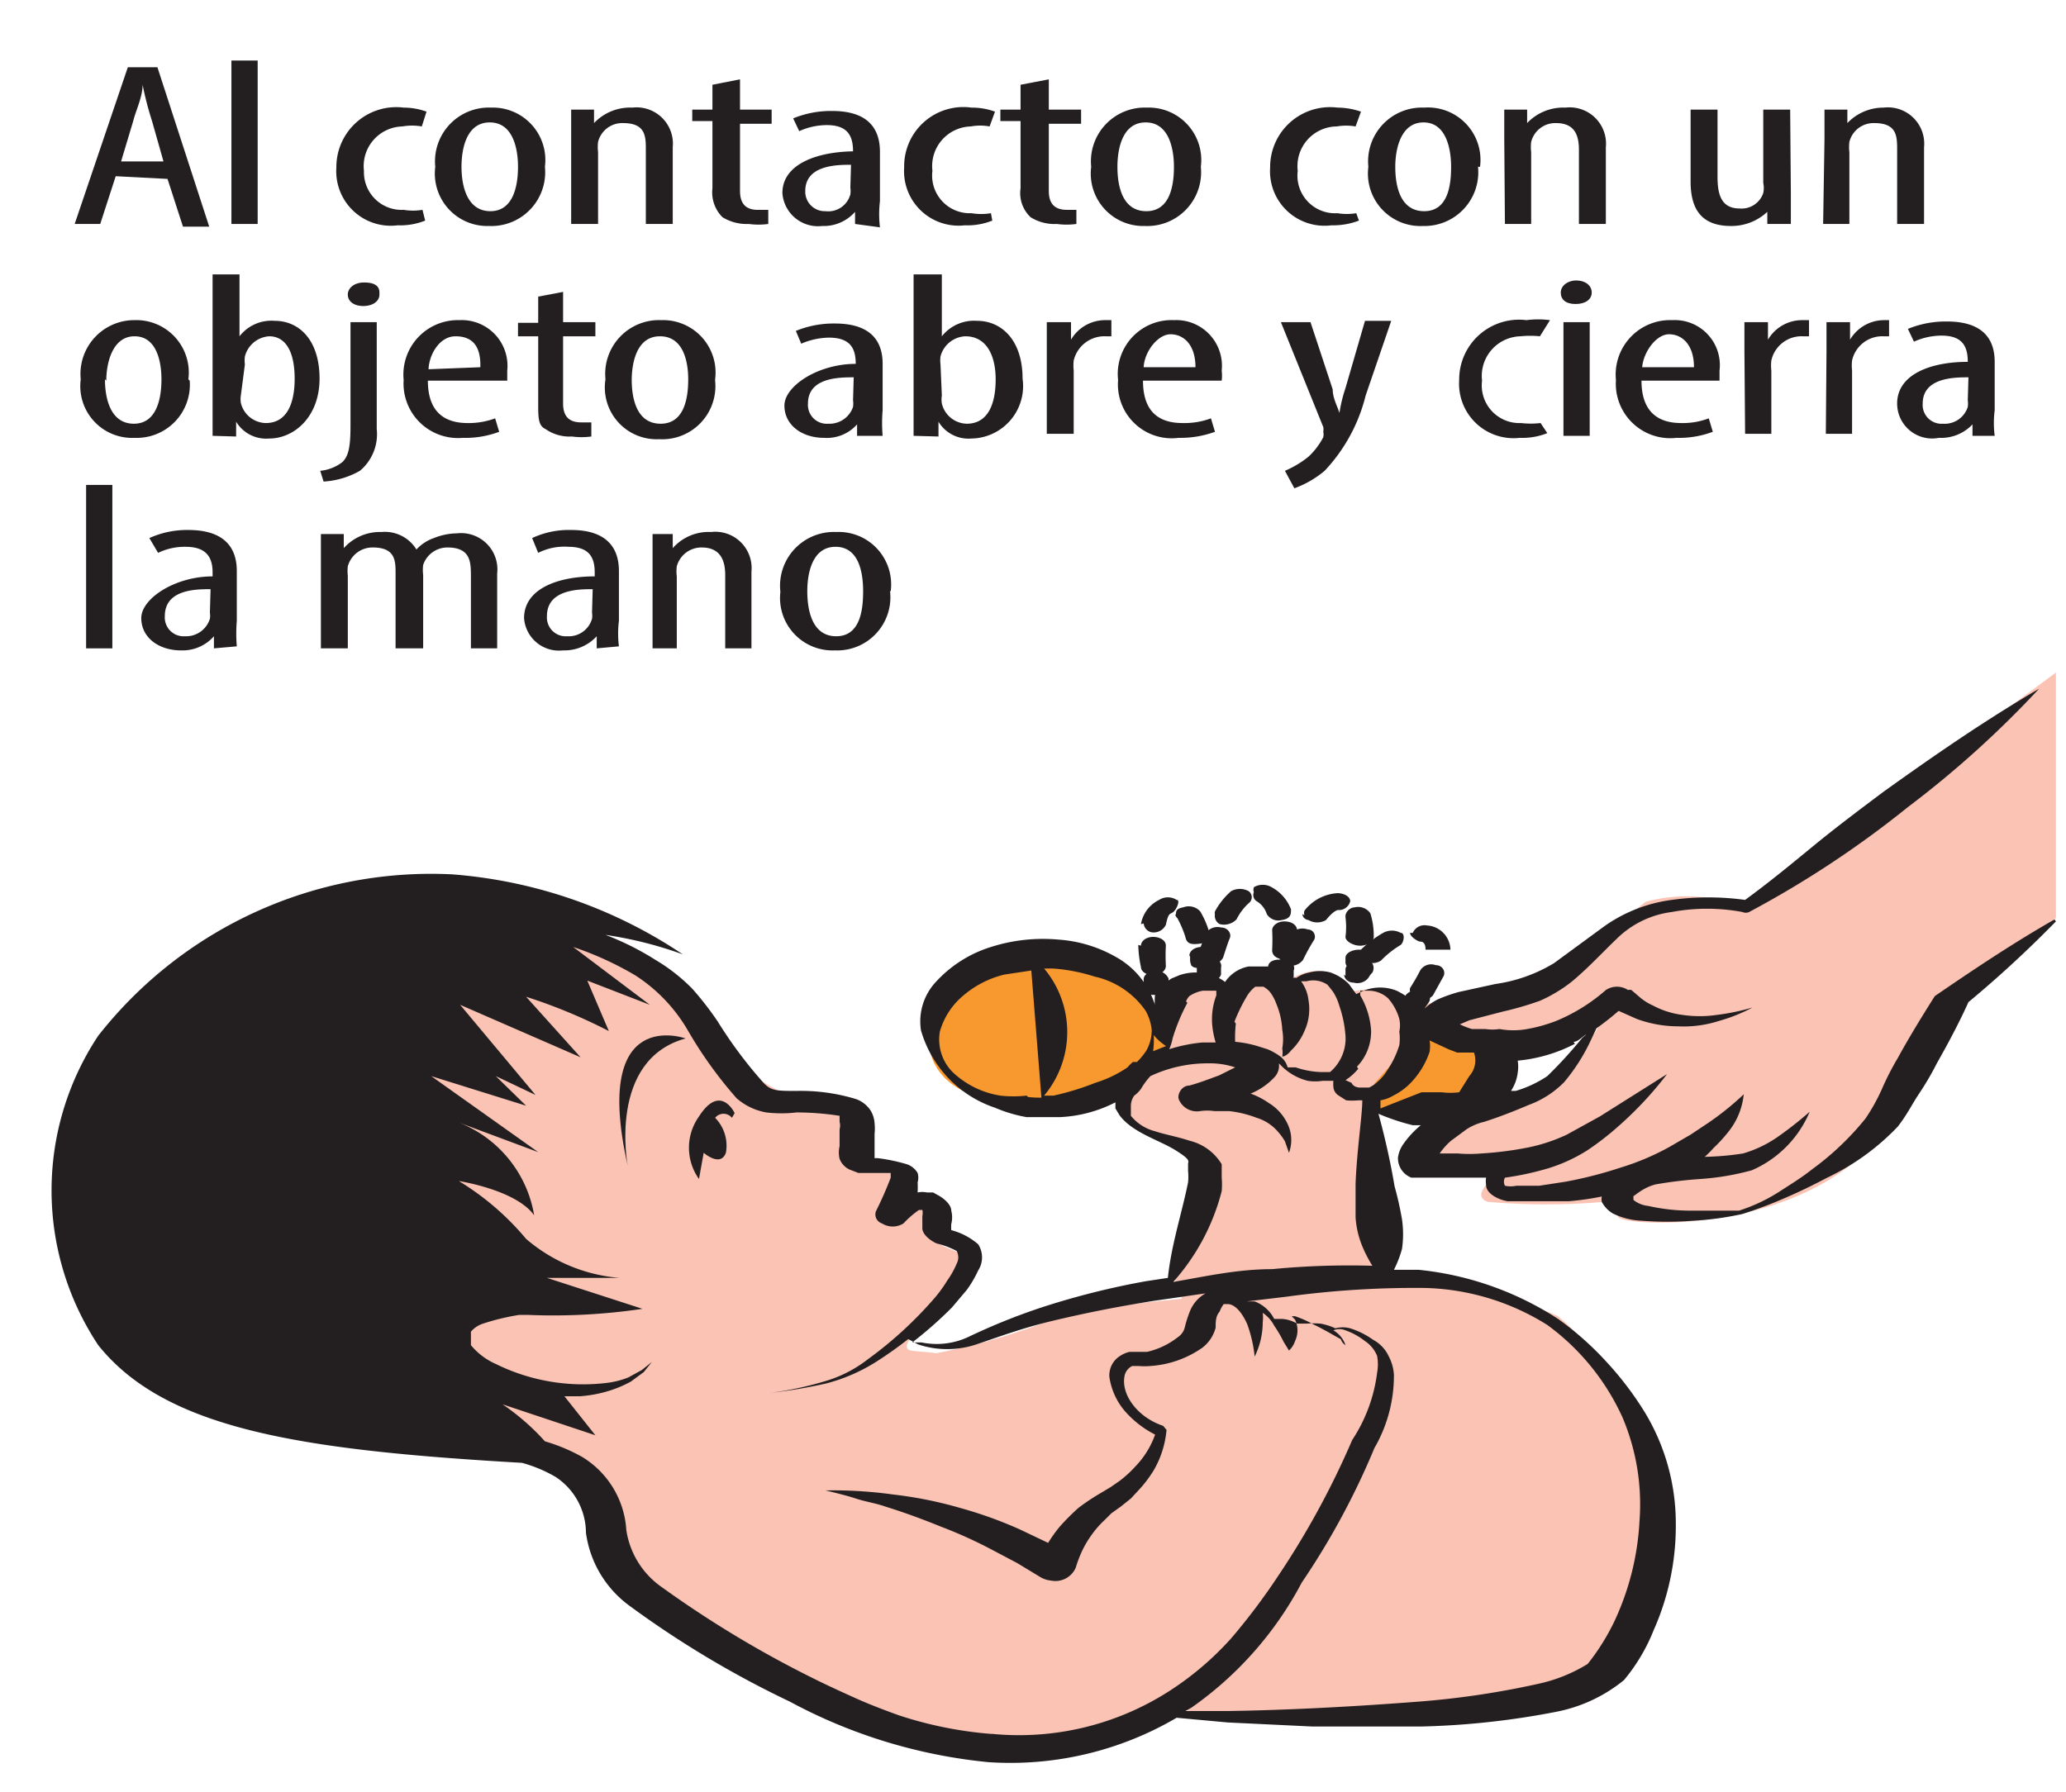 <svg id="Capa_1" data-name="Capa 1" xmlns="http://www.w3.org/2000/svg" viewBox="0 0 30.71 26.64"><defs><style>.cls-1{fill:#f8992f;}.cls-2{fill:#fbc3b3;}.cls-3{fill:#231f20;}</style></defs><title>5-2meses</title><path class="cls-1" d="M16.22,14.26a1.91,1.91,0,0,0-1.84.21c-.68.44-.85,1.41,0,1.78a2.3,2.3,0,0,0,1.69,0l2.85.21a8.77,8.77,0,0,0,2.77-.07c.8-.29.48-.92.48-.92L17,14.89s.12-.33-.73-.63"/><path class="cls-2" d="M4,17.06c-.25,1.87,1.4,3.81,1.4,3.81a29.83,29.83,0,0,1,3.17,1c.56.31.25,1.14.93,1.74S13,26,14.18,26a12.64,12.64,0,0,0,3.14-.6,20.52,20.52,0,0,0,4.7,0c1.48-.35,2.56-.92,2.67-1.83a4.47,4.47,0,0,0-1.53-4,12.2,12.2,0,0,0-1.75-.6c-.36,0-.76,0-.76,0a11.13,11.13,0,0,1-.15-1.32c0-.44-.07-1.54-.07-1.54l.59-.67.16-.25a4.3,4.3,0,0,0,1.17.33,8.71,8.71,0,0,0,.88-.06l.66-.42s-.56,1.06-1.05,1.22-1.65.49-1.75.77.47.44.47.44h.69s-.42.31-.13.4a10.06,10.06,0,0,0,1.72,0,.76.76,0,0,1,.22.23c.09.14,3,.3,4.09-1.5a12.24,12.24,0,0,1,1.49-2.21l.92-.74V10l-4.7,3.47a2.26,2.26,0,0,0-1.4-.06,16.67,16.67,0,0,1-1.7,1.18,3.78,3.78,0,0,1-1.49.33,1.63,1.63,0,0,1-.66-.19s-.49-.08-.66.1a.39.39,0,0,0-.3-.39.72.72,0,0,0-.59.23s-.13-.28-.38-.22a.62.62,0,0,0-.37.28s-.3-.23-.51-.19-.45.54-.43.8,0,.34,0,.34-.83.23-.8.5.24.76,1.12.91c0,0,.19.93-.12,1.28s0,.94,0,.94L16,19.47a9.91,9.91,0,0,1-2.08.65c-.38-.05-.49,0-.42-.17s1.09-.95,1-1.15-.6-.22-.64-.44a.6.6,0,0,0-.45-.54c-.31-.09.15-.25-.1-.36s-.6-.17-.63-.37,0-.5-.21-.62a4.52,4.52,0,0,0-.77-.19,3.42,3.42,0,0,1-1.55-1.46,2.78,2.78,0,0,0-2.1-1.13c-.54,0-3.76,1.08-4.06,3.37"/><path class="cls-3" d="M17,14.56c0-.06.06-.11.16-.12a.19.19,0,0,1,.21.11l0,.1c0,.06-.06.13-.16.14s-.2,0-.21-.11l0-.1h0Z"/><path class="cls-3" d="M17.68,14.21h0c0-.07.07-.12.16-.13s.2,0,.21.11v.05c0,.08,0,.14-.15.15s-.2,0-.21-.11l0-.06h0m-.21-.62h0c0-.05,0-.09.11-.11a.23.23,0,0,1,.25.06,1.3,1.3,0,0,1,.14.33c0,.07,0,.13-.14.15s-.2,0-.22-.1a1.55,1.55,0,0,0-.12-.28A.08.08,0,0,1,17.47,13.59Zm-.52.14h0v0a.49.49,0,0,1,.27-.36.24.24,0,0,1,.26,0c.06,0,0,.14-.05.18s-.07,0-.11.19a.2.2,0,0,1-.22.11A.15.15,0,0,1,17,13.73Zm0,.32c0-.07.08-.13.18-.13s.19.05.19.13a2.83,2.83,0,0,0,0,.3c0,.07-.07.13-.17.14s-.2-.05-.2-.12A1.67,1.67,0,0,1,16.92,14.05Z"/><path class="cls-3" d="M17.71,14.36c0-.06.07-.12.17-.12H18c.1,0,.17.07.15.15l0,.1a.16.16,0,0,1-.19.1c-.09,0-.17-.05-.17-.11l0-.1v0"/><path class="cls-3" d="M18.91,14.12h0a2.71,2.71,0,0,0,0-.29c0-.06.07-.13.18-.13s.18.05.19.12a1.69,1.69,0,0,1,0,.32c0,.07-.09.12-.2.12s-.17-.06-.17-.13m-.27-.86h0a.1.1,0,0,1,0-.08.26.26,0,0,1,.26,0,.63.63,0,0,1,.29.33c0,.07,0,.14-.14.16a.2.2,0,0,1-.22-.09.34.34,0,0,0-.15-.19A.11.11,0,0,1,18.64,13.26Zm-.58.33h0a.09.09,0,0,1,0-.05,1.09,1.09,0,0,1,.24-.3.27.27,0,0,1,.26,0,.11.11,0,0,1,0,.18.83.83,0,0,0-.18.24.26.26,0,0,1-.25.07A.14.14,0,0,1,18.06,13.59Zm-.25.58v0l.11-.3a.21.21,0,0,1,.23-.09c.1,0,.16.09.13.16s-.07.2-.1.29a.21.21,0,0,1-.22.1C17.87,14.28,17.81,14.23,17.81,14.17Z"/><path class="cls-3" d="M18.85,14.47v0s0,0,0-.09.1-.12.2-.11h.06c.09,0,.15.1.12.16l0,.1a.21.21,0,0,1-.22.09c-.09,0-.15-.07-.15-.12"/><path class="cls-3" d="M20,14.31h0v-.07c0-.07.1-.12.2-.12s.2.06.17.13a.15.15,0,0,1,0,.07c0,.07-.1.12-.2.11s-.17-.06-.17-.12m0-.7h0a.15.15,0,0,1,.14-.12.22.22,0,0,1,.23.09,1.13,1.13,0,0,1,.05.35c0,.06-.07.12-.18.13S20,14,20,13.93a1.12,1.12,0,0,0,0-.29A0,0,0,0,1,20,13.61Zm-.61,0h0a.11.11,0,0,1,0-.07.67.67,0,0,1,.49-.26c.1,0,.19.05.19.12a.17.17,0,0,1-.18.13s-.06,0-.18.15a.26.26,0,0,1-.26,0C19.39,13.67,19.36,13.63,19.36,13.59Zm-.37.58a.06.06,0,0,1,0,0,3.27,3.27,0,0,1,.17-.31.23.23,0,0,1,.25-.06c.09,0,.13.1.09.16a2.88,2.88,0,0,0-.16.29.22.22,0,0,1-.24.08C19,14.27,19,14.22,19,14.17Z"/><path class="cls-3" d="M20,14.51V14.4a.18.18,0,0,1,.2-.12h.12c.09,0,.12.11.08.18a.35.35,0,0,0-.06.08.21.21,0,0,1-.22.07c-.08,0-.14-.06-.14-.12"/><path class="cls-3" d="M21,13.87h0v0a.19.19,0,0,1,.21-.11h0a.37.37,0,0,1,.35.36l-.19,0h-.18c0-.11-.05-.12-.08-.12s-.15-.07-.15-.13m0,.88h0a.14.14,0,0,1,0-.06,3,3,0,0,0,.15-.26.19.19,0,0,1,.23-.08c.1,0,.15.09.12.16l-.16.29a.23.23,0,0,1-.25.06C21,14.84,21,14.8,21,14.75Zm-.77-.52a.09.09,0,0,1,0-.07,1.62,1.62,0,0,1,.37-.29.27.27,0,0,1,.26,0c.07,0,.05.14,0,.18a1.38,1.38,0,0,0-.29.23.22.22,0,0,1-.25,0A.11.11,0,0,1,20.2,14.23Z"/><path class="cls-3" d="M20.84,14.94a.14.14,0,0,1,0-.06l.06-.09a.24.24,0,0,1,.25-.06c.09,0,.13.11.09.17l-.07.1a.22.22,0,0,1-.25.05c-.07,0-.1-.06-.1-.11"/><path class="cls-3" d="M10.92,16.55s-.21-.45-.53.05a.8.8,0,0,0,0,.93l.07-.39s.25.22.33,0a.59.59,0,0,0-.16-.52.16.16,0,0,1,.25,0"/><path class="cls-3" d="M9.33,17.33s-.3-1.57.86-1.89c0,0-1.4-.51-.86,1.89"/><path class="cls-3" d="M21.33,17.19h0m-.81-.71h0l0-.12a.54.54,0,0,0,.19-.07.94.94,0,0,0,.25-.18,1.23,1.23,0,0,0,.29-.47.52.52,0,0,0,0-.17l.28.13.13.05.16,0,.09,0h0l0,0a.35.35,0,0,1-.07.35l-.15.24,0,0h0s0,0,0,0a1,1,0,0,1-.26,0l-.3,0Zm-1.61,2.39h0c-.52,0-1,.11-1.47.19a3.23,3.23,0,0,0,.72-1.35,1.2,1.2,0,0,0,0-.2v-.09h0v0s0-.05,0-.11a.77.77,0,0,0-.48-.35c-.18-.06-.36-.09-.51-.14a.68.68,0,0,1-.36-.23l0-.07,0-.09a.27.27,0,0,1,.05-.14h0a.47.47,0,0,0,.1-.1A1.1,1.1,0,0,1,17.1,16a2,2,0,0,1,.87-.19,1.18,1.18,0,0,1,.39.06l0,0-.24.12c-.14.05-.29.11-.44.15l0,0c-.11,0-.18.12-.16.2a.29.29,0,0,0,.32.18.74.74,0,0,1,.21,0h.22a1.64,1.64,0,0,1,.41.1.67.67,0,0,1,.31.2.83.83,0,0,1,.11.15l.06.17h0a0,0,0,0,0,0,0,.55.55,0,0,0,0-.38.72.72,0,0,0-.3-.36,1.15,1.15,0,0,0-.27-.14,1,1,0,0,0,.36-.25.25.25,0,0,0,.06-.2l.05.05a.84.84,0,0,0,.38.21.73.73,0,0,0,.22,0l.1,0h.06l0,0h0a.51.51,0,0,0,0,.09s0,.08.08.13l.11.07a1,1,0,0,0,.18,0h.06c0,.22-.08.73-.1,1.24,0,.17,0,.34,0,.5a1.36,1.36,0,0,0,.1.43,1.92,1.92,0,0,0,.15.29A11.86,11.86,0,0,0,18.91,18.87ZM23,19.7h0a3.48,3.48,0,0,1,1.12,1.38,3.31,3.31,0,0,1,.25,1.54A4,4,0,0,1,24,24.1a3.32,3.32,0,0,1-.4.64,2.33,2.33,0,0,1-.71.29,12.63,12.63,0,0,1-1.8.27c-1.16.09-2.14.13-2.83.14l-.64,0,.09-.05a5.27,5.27,0,0,0,1.64-1.86,11.21,11.21,0,0,0,1.08-2v0a2.15,2.15,0,0,0,.29-1.09.69.69,0,0,0-.08-.28.53.53,0,0,0-.23-.24,1.2,1.2,0,0,0-.34-.17.41.41,0,0,0-.22,0l0,0a.94.94,0,0,0-.22-.07,1.46,1.46,0,0,0-.21,0l-.14,0,0,0a.51.51,0,0,0-.22-.07h-.12s0,0,0,0a.54.54,0,0,0-.29-.26l-.06,0-.06,0h0l.59-.07a14,14,0,0,1,2.07-.13A3.58,3.58,0,0,1,23,19.7Zm-8.27,6.08h0a5.83,5.83,0,0,1-1.38-.28c-.22-.08-.43-.16-.63-.25s-.44-.2-.62-.29A16,16,0,0,1,9.84,23.6a1.26,1.26,0,0,1-.53-.85,1.37,1.37,0,0,0-.66-1.09,2.66,2.66,0,0,0-.55-.23,3.43,3.43,0,0,0-.63-.55l1.38.46-.46-.58h.23a1.93,1.93,0,0,0,.43-.08,1.72,1.72,0,0,0,.33-.14l.19-.14.12-.15,0,0-.15.12-.2.11a1.27,1.27,0,0,1-.31.08,2.93,2.93,0,0,1-1.66-.28A1,1,0,0,1,7,20L7,20s0,0,0,0v-.06l0-.06h0v0s0,0,0,0,0,0,0-.08a.39.39,0,0,1,.18-.12,3.47,3.47,0,0,1,.54-.13l.24,0v0l-.12,0a9,9,0,0,0,1.71-.09L8.13,19H9.21a2.43,2.43,0,0,1-1.39-.58,4,4,0,0,0-1-.86s.85.13,1.12.51a1.8,1.8,0,0,0-1.12-1.38L8,17.13,6.41,16l1.41.44L7.37,16l.59.28L6.84,14.94l1.79.78-.81-.9a8,8,0,0,1,1.23.51l-.32-.75.93.36-1.14-.86a4.85,4.85,0,0,1,.92.42,2.41,2.41,0,0,1,.79.83,6.24,6.24,0,0,0,.72,1,.91.91,0,0,0,.44.21,1.91,1.91,0,0,0,.45,0,4.22,4.22,0,0,1,.64.05s0,0,0,.09a.2.2,0,0,1,0,.11l0,.12,0,.13a.42.42,0,0,0,0,.19.29.29,0,0,0,.15.16l.13.05.1,0,.11,0,.21,0h.06l0,.07a5.44,5.44,0,0,1-.22.5.14.14,0,0,0,.09.18.3.3,0,0,0,.32,0,1.43,1.43,0,0,1,.23-.2l.05,0,0,0,0,0a.2.2,0,0,1,0,.09s0,.07,0,.18.16.21.22.23a1.24,1.24,0,0,1,.29.11.2.2,0,0,1,0,.19,1.28,1.28,0,0,1-.14.25,2,2,0,0,1-.18.25,5.86,5.86,0,0,1-1,.92,1.9,1.9,0,0,1-.65.33,5.16,5.16,0,0,1-.8.17s0,0,0,0,0,0,0,0a7.56,7.56,0,0,0,.83-.14,2.63,2.63,0,0,0,.74-.32,5.85,5.85,0,0,0,.48-.34l.15.08a1.37,1.37,0,0,0,.86,0c.33-.11.67-.24,1.13-.35s.95-.21,1.52-.3l.76-.11a.53.53,0,0,0-.23.26,1.77,1.77,0,0,0-.08.25.24.24,0,0,1-.1.14,1.16,1.16,0,0,1-.46.22l-.18,0-.08,0a.42.42,0,0,0-.14.06.34.34,0,0,0-.16.31,1,1,0,0,0,.23.51,1.5,1.5,0,0,0,.45.35,1.31,1.31,0,0,1-.29.47,1.7,1.7,0,0,1-.24.22l-.13.09-.15.09a3.15,3.15,0,0,0-.33.22,3.44,3.44,0,0,0-.27.27,2,2,0,0,0-.18.25h0l-.42-.2a6.25,6.25,0,0,0-.89-.32,6.05,6.05,0,0,0-1-.2,6.45,6.45,0,0,0-1-.06h0s0,0,0,0,.3.07.45.12.3.07.44.12c.29.09.56.19.83.3a6.71,6.71,0,0,1,.77.35l.36.19.33.2h0a.38.38,0,0,0,.17.06.33.33,0,0,0,.37-.19,1.86,1.86,0,0,1,.09-.24,1.49,1.49,0,0,1,.14-.24,1.43,1.43,0,0,1,.2-.23l.1-.1.14-.1.15-.12.13-.14a1.86,1.86,0,0,0,.21-.28,1.45,1.45,0,0,0,.19-.6h0s0,0-.05-.06c-.39-.13-.64-.48-.57-.76a.21.21,0,0,1,.11-.13h0l.09,0a1,1,0,0,0,.18,0,1.52,1.52,0,0,0,.77-.27.55.55,0,0,0,.2-.3c0-.09,0-.17.06-.24a.41.41,0,0,1,.06-.11s0,0,0,0,0,0,.06,0,0,0,0,0h0c.12,0,.23.16.29.3a2,2,0,0,1,.11.48l0,0h0a1.16,1.16,0,0,0,.12-.51.59.59,0,0,0,0-.14h0a.52.52,0,0,1,.17.19,1.88,1.88,0,0,1,.14.24l.08.13a.33.33,0,0,0,.09-.14.37.37,0,0,0,0-.32l-.05-.05.05,0a1.59,1.59,0,0,1,.27.12c.17.08.4.22.41.22A.16.16,0,0,0,20,20a.4.4,0,0,0-.18-.22.23.23,0,0,1,.18,0,1,1,0,0,1,.29.16.48.48,0,0,1,.18.22.69.69,0,0,1,0,.25,2.34,2.34,0,0,1-.37,1v0A12.42,12.42,0,0,1,19,23.43a9.41,9.41,0,0,1-.7.93,4.51,4.51,0,0,1-.93.79A4.13,4.13,0,0,1,14.75,25.78Zm-1.53-8.27Zm.38.5Zm2.06-1.72h-.12a1.47,1.47,0,0,0,0-1.89h.13a2.62,2.62,0,0,1,.62.12,1.25,1.25,0,0,1,.76.51.73.73,0,0,1,.09.29.62.62,0,0,1-.08.3,1,1,0,0,1-.14.17l-.06,0a.6.6,0,0,0-.08.08,1.79,1.79,0,0,1-.48.23A4,4,0,0,1,15.66,16.29Zm-.38,0h0a1.75,1.75,0,0,1-.39,0,1.33,1.33,0,0,1-.71-.35.69.69,0,0,1-.19-.6,1.08,1.08,0,0,1,.34-.53,1.47,1.47,0,0,1,.62-.32l.4-.06.15,1.89h0A1.46,1.46,0,0,1,15.28,16.31Zm2.08-.74h0l-.2.08h0a1.11,1.11,0,0,0,0-.32l0,.07A.84.84,0,0,0,17.36,15.57Zm.29-.66h0a.22.22,0,0,1,.05-.08l0,0,0,0a.52.52,0,0,1,.2-.08h.2l0,.07a1,1,0,0,0-.06.45,1.37,1.37,0,0,0,.05.25h-.2a2.36,2.36,0,0,0-.49.1.75.75,0,0,0,.05-.16A2.84,2.84,0,0,1,17.65,14.91Zm.8,1h0c.05,0,0,0,0,0S18.45,15.93,18.45,15.92Zm-.08-.7h0a2.5,2.5,0,0,1,.18-.37.5.5,0,0,1,.13-.15c.06,0,0,0,.12,0a.39.39,0,0,1,.09.07.64.64,0,0,1,.1.18,1.16,1.16,0,0,1,.09.39.8.8,0,0,1,0,.28.35.35,0,0,1,0,.12s.06,0,.13-.09a.86.86,0,0,0,.2-.29.78.78,0,0,0,.06-.46.58.58,0,0,0-.11-.28l0,0,.08,0a.38.38,0,0,1,.31.05s.07.08.1.13a.84.84,0,0,1,.08.19,1.72,1.72,0,0,1,.09.44.65.65,0,0,1-.1.39.64.64,0,0,1-.13.15c-.06,0-.07,0-.13,0a1.29,1.29,0,0,1-.38-.07l-.12,0a.3.3,0,0,0-.12-.17.88.88,0,0,0-.18-.1l-.16-.05a1.65,1.65,0,0,0-.32-.06A1.78,1.78,0,0,1,18.37,15.22Zm1.82.67h0a.75.75,0,0,0,.21-.55,1.18,1.18,0,0,0-.16-.51s0,0,0-.07h.13a.43.43,0,0,1,.28.11.71.71,0,0,1,.1.14.77.77,0,0,1,.07.17.45.45,0,0,1,0,.19.71.71,0,0,1,0,.2,1.41,1.41,0,0,1-.19.39.64.64,0,0,1-.13.15.44.44,0,0,1-.13.09h-.14s-.09,0-.12-.07L20,16.06A.81.81,0,0,0,20.19,15.89Zm1.4-.72Zm1.82.35h0c.07,0,.13-.08.19-.11l-.06.05A6.52,6.52,0,0,1,23,16a1.72,1.72,0,0,1-.47.22h-.07a.63.63,0,0,0,.1-.27.57.57,0,0,0,0-.18A2.3,2.3,0,0,0,23.41,15.52Zm7.15-1.82a0,0,0,0,0,0,0h0c-.63.36-1.21.75-1.78,1.14l0,0,0,0c-.19.3-.38.61-.55.92a4.16,4.16,0,0,0-.24.47,2.86,2.86,0,0,1-.24.43,4.19,4.19,0,0,1-.8.76c-.15.12-.33.23-.5.34a2.55,2.55,0,0,1-.58.27l-.15,0h-.17l-.36,0a2.87,2.87,0,0,1-.67-.07.41.41,0,0,1-.22-.09s0,0,0,0,0-.08,0-.06.13-.12.33-.17a6.28,6.28,0,0,1,.66-.08,3.87,3.87,0,0,0,.77-.13,1.64,1.64,0,0,0,.86-.87s0,0,0,0a0,0,0,0,0,0,0,5.45,5.45,0,0,1-.47.37,1.77,1.77,0,0,1-.52.25,4.16,4.16,0,0,1-.57.05,1.59,1.59,0,0,0,.13-.13,2.29,2.29,0,0,0,.22-.24,1.06,1.06,0,0,0,.23-.56,4.19,4.19,0,0,1-.52.42l-.27.18-.31.18a3.73,3.73,0,0,1-.73.31,6.17,6.17,0,0,1-.82.21l-.39.06h-.34a.41.41,0,0,1-.17,0,.13.13,0,0,1,0-.12,4.29,4.29,0,0,0,.54-.11,2.4,2.4,0,0,0,.69-.3,4.21,4.21,0,0,0,.44-.34,5.36,5.36,0,0,0,.74-.79l-1,.63-.49.27a2.54,2.54,0,0,1-.57.19,5.14,5.14,0,0,1-.7.09,2,2,0,0,1-.35,0H21.4v0a1,1,0,0,1,.17-.19l.23-.17a.83.83,0,0,1,.26-.11c.22-.07.45-.16.66-.25a1.43,1.43,0,0,0,.53-.34,2.81,2.81,0,0,0,.4-.63l.08-.17a4.19,4.19,0,0,0,.33-.26h0l.27.12a1.8,1.8,0,0,0,.62.11,1.71,1.71,0,0,0,.6-.08,2.48,2.48,0,0,0,.5-.2,0,0,0,0,0,0,0h0a3.33,3.33,0,0,1-.53.11,1.74,1.74,0,0,1-.51,0,1.26,1.26,0,0,1-.44-.14.78.78,0,0,1-.18-.11l-.14-.12a.1.1,0,0,0-.05,0,.3.3,0,0,0-.33,0l0,0a2.64,2.64,0,0,1-.74.46,2.3,2.3,0,0,1-.43.12,1.14,1.14,0,0,1-.41,0,.73.73,0,0,1-.21,0l-.1,0-.1,0a1.13,1.13,0,0,1-.18-.07l.14-.06.5-.13a4.71,4.71,0,0,0,.55-.16,2.18,2.18,0,0,0,.48-.29c.25-.21.44-.42.66-.63a1.42,1.42,0,0,1,.82-.4,2.85,2.85,0,0,1,1.05,0,.12.12,0,0,0,.1,0h0A15,15,0,0,0,28.36,12a15,15,0,0,0,1.95-1.76s0,0,0,0a0,0,0,0,0,0,0c-.82.48-1.57,1-2.31,1.53-.36.27-.72.54-1.06.82s-.67.55-1,.79a4,4,0,0,0-1.09,0,2.24,2.24,0,0,0-1,.39l-.75.55a2.29,2.29,0,0,1-.87.31l-.55.12a2.33,2.33,0,0,0-.31.11.92.92,0,0,0-.19.13L21,14.89a1,1,0,0,0-.24-.16.66.66,0,0,0-.49,0l-.11.05-.11-.15a.73.73,0,0,0-.27-.17.6.6,0,0,0-.32,0,.49.49,0,0,0-.19.08.11.11,0,0,0-.05,0,.71.71,0,0,0-.37-.17h-.13l-.16,0a.54.54,0,0,0-.35.23.65.65,0,0,0-.19-.1.75.75,0,0,0-.49,0l-.12.05-.1.07a.66.66,0,0,0-.14.17.53.53,0,0,0,0,.16,1.23,1.23,0,0,0-.58-.72,2,2,0,0,0-.86-.26,2.54,2.54,0,0,0-1,.11,1.85,1.85,0,0,0-.81.51.86.86,0,0,0-.23.73,1.71,1.71,0,0,0,1.1,1.15,2.15,2.15,0,0,0,.47.14l.23,0h.26a2,2,0,0,0,.83-.22l0,.09.06.1c.19.26.59.37.83.52s.19.16.19.21v.1h0v0a.88.88,0,0,1,0,.17c-.09.45-.25.93-.3,1.42l-.33.05a11.65,11.65,0,0,0-1.55.39,9.32,9.32,0,0,0-1.09.44,1.11,1.11,0,0,1-.69.08l-.14,0a5.92,5.92,0,0,0,.59-.52l.22-.26a1.69,1.69,0,0,0,.17-.29.36.36,0,0,0,0-.39,1,1,0,0,0-.4-.21h0a.63.63,0,0,1,0-.09.4.4,0,0,0,0-.2c0-.09-.11-.18-.18-.22l-.09-.05-.09,0a.34.34,0,0,0-.14,0v0a1.31,1.31,0,0,0,0-.15.25.25,0,0,0,0-.14.3.3,0,0,0-.16-.13,2.73,2.73,0,0,0-.43-.09l-.07,0H13s0,0,0,0L13,17l0-.14a.76.76,0,0,0,0-.16.41.41,0,0,0-.06-.19.43.43,0,0,0-.22-.17,2.82,2.82,0,0,0-.88-.12c-.29,0-.38,0-.49-.12a6.53,6.53,0,0,1-.68-.91,4.69,4.69,0,0,0-.38-.49,2.69,2.69,0,0,0-.55-.43A4.1,4.1,0,0,0,9,13.9a5.85,5.85,0,0,1,1.15.29A7.12,7.12,0,0,0,6.72,13,6.29,6.29,0,0,0,1.46,15.4a4.16,4.16,0,0,0,0,4.6c1,1.25,3,1.56,6.3,1.75a2.09,2.09,0,0,1,.5.21,1,1,0,0,1,.45.83,1.61,1.61,0,0,0,.64,1.08,14.67,14.67,0,0,0,2.39,1.43,7.8,7.8,0,0,0,2.95.9,4.88,4.88,0,0,0,2.8-.66l.76.07,1.25.06c.49,0,1,0,1.64,0a11.88,11.88,0,0,0,2-.22,2.28,2.28,0,0,0,1-.47,2.73,2.73,0,0,0,.44-.74,3.82,3.82,0,0,0,.33-1.6A3.19,3.19,0,0,0,24.45,21a4.8,4.8,0,0,0-.56-.74,4.58,4.58,0,0,0-.73-.65,4.66,4.66,0,0,0-2.07-.73l-.37,0a1.68,1.68,0,0,0,.12-.31,1.53,1.53,0,0,0,0-.44,4.85,4.85,0,0,0-.11-.49,10.93,10.93,0,0,0-.24-1.08,3.25,3.25,0,0,0,.51.17l.12,0,0,0a1.39,1.39,0,0,0-.26.28.46.46,0,0,0-.08.2.31.31,0,0,0,.2.3l.12,0h0l.14,0,.24,0H22l.09,0a.37.37,0,0,0,0,.11c0,.13.19.22.32.24l.22,0,.21,0h.48a4.13,4.13,0,0,0,.49-.07.2.2,0,0,0,0,.08.44.44,0,0,0,.16.17,1.05,1.05,0,0,0,.43.11,4.92,4.92,0,0,0,.77,0,4.57,4.57,0,0,0,.73-.1,6.44,6.44,0,0,0,.66-.25c.21-.09.41-.19.6-.29a3.54,3.54,0,0,0,1.05-.76c.14-.18.21-.33.31-.48a4.25,4.25,0,0,0,.27-.46c.17-.3.33-.6.47-.91A17,17,0,0,0,30.56,13.7Z"/><path class="cls-3" d="M2.43,2.4h0l-.17-.6a4.75,4.75,0,0,1-.14-.54h0c0,.18-.1.38-.14.54l-.18.6Zm-.71.22-.23.71H1.11L1.9,1h.44l.77,2.37H2.72l-.23-.71Z"/><rect class="cls-3" x="3.44" y="0.9" width="0.39" height="2.43"/><path class="cls-3" d="M6.32,3.28a1,1,0,0,1-.41.07A.81.81,0,0,1,5,2.49.89.89,0,0,1,6,1.6a1,1,0,0,1,.34.06l-.07.22a.84.84,0,0,0-.29,0,.59.59,0,0,0-.57.66A.56.56,0,0,0,6,3.12a.86.86,0,0,0,.28,0Z"/><path class="cls-3" d="M6.86,2.48h0c0,.28.08.66.43.66s.41-.4.41-.66-.07-.66-.42-.66-.42.4-.42.66m1.24,0a.8.8,0,0,1-.83.88.78.78,0,0,1-.8-.88A.8.8,0,0,1,7.3,1.6.78.78,0,0,1,8.1,2.48Z"/><path class="cls-3" d="M8.49,2.07c0-.2,0-.3,0-.44h.34l0,.2h0a.74.74,0,0,1,.57-.23.54.54,0,0,1,.6.59V3.33h-.4V2.23c0-.2,0-.4-.34-.4a.37.37,0,0,0-.37.28.61.61,0,0,0,0,.15V3.33H8.49Z"/><path class="cls-3" d="M11,1.18v.45h.47v.21H11v1c0,.22.12.28.26.28h.16v.21a1.07,1.07,0,0,1-.29,0,.69.69,0,0,1-.39-.1.52.52,0,0,1-.15-.43v-1h-.3V1.63h.3V1.26Z"/><path class="cls-3" d="M12.65,2.45h0c-.2,0-.68,0-.68.39a.29.29,0,0,0,.3.3.34.34,0,0,0,.37-.25.34.34,0,0,0,0-.1Zm.06.88,0-.18h0a.62.62,0,0,1-.49.21.53.53,0,0,1-.59-.49c0-.42.49-.61,1.05-.62v0c0-.23-.08-.39-.39-.39a1,1,0,0,0-.41.09l-.09-.19a1.48,1.48,0,0,1,.58-.11c.5,0,.71.23.71.61v.73a1.63,1.63,0,0,0,0,.39Z"/><path class="cls-3" d="M14.75,3.28a1,1,0,0,1-.41.07.81.81,0,0,1-.9-.86.88.88,0,0,1,1-.89,1,1,0,0,1,.35.06l-.08.22a.77.77,0,0,0-.28,0,.59.59,0,0,0-.57.66.56.56,0,0,0,.58.63.88.88,0,0,0,.29,0Z"/><path class="cls-3" d="M15.59,1.18v.45h.48v.21h-.48v1c0,.22.12.28.27.28H16l0,.21a1.07,1.07,0,0,1-.29,0,.67.67,0,0,1-.39-.1.49.49,0,0,1-.15-.43v-1h-.3V1.63h.3V1.26Z"/><path class="cls-3" d="M16.61,2.48h0c0,.28.07.66.43.66s.41-.4.41-.66-.07-.66-.42-.66-.42.4-.42.66m1.24,0a.8.8,0,0,1-.83.88.78.78,0,0,1-.8-.88.8.8,0,0,1,.83-.88A.78.78,0,0,1,17.85,2.48Z"/><path class="cls-3" d="M20.2,3.28a1.08,1.08,0,0,1-.41.07.81.81,0,0,1-.91-.86.89.89,0,0,1,1-.89,1.1,1.1,0,0,1,.35.06l-.08.22a.82.82,0,0,0-.28,0,.59.59,0,0,0-.58.66.56.56,0,0,0,.59.63.86.86,0,0,0,.28,0Z"/><path class="cls-3" d="M20.74,2.48h0c0,.28.07.66.43.66s.4-.4.4-.66-.07-.66-.41-.66-.42.4-.42.66m1.23,0a.8.8,0,0,1-.82.88.78.78,0,0,1-.81-.88.8.8,0,0,1,.83-.88A.78.78,0,0,1,22,2.48Z"/><path class="cls-3" d="M22.36,2.07c0-.2,0-.3,0-.44h.34l0,.2h0a.74.74,0,0,1,.57-.23.54.54,0,0,1,.6.59V3.33h-.4V2.23c0-.2-.05-.4-.34-.4a.37.37,0,0,0-.37.28.61.61,0,0,0,0,.15V3.33h-.39Z"/><path class="cls-3" d="M26.62,2.86c0,.19,0,.34,0,.47h-.35l0-.18h0a.78.78,0,0,1-.54.21c-.43,0-.6-.24-.6-.66V1.63h.4v1c0,.27.06.47.33.47a.34.34,0,0,0,.35-.23.36.36,0,0,0,0-.15V1.63h.4Z"/><path class="cls-3" d="M27.12,2.07c0-.2,0-.3,0-.44h.34l0,.2h0A.74.74,0,0,1,28,1.6a.54.54,0,0,1,.6.59V3.33h-.4V2.23c0-.2,0-.4-.34-.4a.37.37,0,0,0-.37.28.61.61,0,0,0,0,.15V3.33h-.39Z"/><path class="cls-3" d="M1.56,5.64h0c0,.28.08.66.43.66s.41-.4.41-.66S2.33,5,2,5s-.42.4-.42.66m1.24,0A.79.79,0,0,1,2,6.51a.77.77,0,0,1-.8-.87A.8.8,0,0,1,2,4.76.78.78,0,0,1,2.8,5.64Z"/><path class="cls-3" d="M3.58,5.88h0a.37.37,0,0,0,0,.11.39.39,0,0,0,.37.3c.32,0,.43-.3.43-.66S4.27,5,4,5a.4.4,0,0,0-.36.3.49.49,0,0,0,0,.12Zm-.42.6c0-.09,0-.29,0-.4v-2h.4V5h0a.6.6,0,0,1,.52-.23c.38,0,.67.3.67.86s-.37.89-.75.89a.52.52,0,0,1-.49-.25h0l0,.22Z"/><path class="cls-3" d="M4.76,7h0a.64.64,0,0,0,.33-.13c.09-.09.12-.22.12-.54V4.79H5.6V6.38A.71.71,0,0,1,5.35,7a1.24,1.24,0,0,1-.54.16Zm.88-2.62c0,.1-.1.17-.24.17s-.23-.07-.23-.17.1-.18.24-.18S5.64,4.24,5.64,4.35Z"/><path class="cls-3" d="M7.14,5.46h0C7.15,5.12,7,5,6.77,5s-.39.26-.4.49Zm-.78.2c0,.52.31.63.59.63a1.12,1.12,0,0,0,.41-.07l.06.2a1.42,1.42,0,0,1-.54.09A.81.81,0,0,1,6,5.65a.81.81,0,0,1,.83-.89.68.68,0,0,1,.71.75v.15Z"/><path class="cls-3" d="M8.37,4.34v.45h.48V5H8.37V6c0,.22.12.28.27.28h.15l0,.21a1.07,1.07,0,0,1-.29,0,.62.62,0,0,1-.39-.11C8,6.33,8,6.21,8,6V5h-.3v-.2H8V4.41Z"/><path class="cls-3" d="M9.39,5.64h0c0,.28.07.66.43.66s.41-.4.41-.66S10.16,5,9.81,5s-.42.4-.42.66m1.24,0a.79.79,0,0,1-.83.87A.77.77,0,0,1,9,5.64a.8.8,0,0,1,.83-.88A.78.78,0,0,1,10.63,5.64Z"/><path class="cls-3" d="M12.69,5.61h0c-.21,0-.68,0-.68.39a.28.28,0,0,0,.3.3.37.37,0,0,0,.37-.25.38.38,0,0,0,0-.1Zm.05.87,0-.17h0a.6.6,0,0,1-.49.2c-.33,0-.59-.19-.59-.48s.5-.62,1.06-.62v0c0-.23-.08-.39-.4-.39a1.07,1.07,0,0,0-.41.09l-.08-.19a1.48,1.48,0,0,1,.58-.11c.49,0,.71.22.71.6V6.1a2.24,2.24,0,0,0,0,.38Z"/><path class="cls-3" d="M14,5.88h0A.37.37,0,0,0,14,6a.39.39,0,0,0,.37.3c.32,0,.43-.3.43-.66S14.66,5,14.35,5a.4.4,0,0,0-.37.3.49.49,0,0,0,0,.12Zm-.42.6c0-.09,0-.29,0-.4v-2H14V5h0a.61.61,0,0,1,.52-.23c.38,0,.68.3.68.86a.78.78,0,0,1-.76.89.52.52,0,0,1-.49-.25h0l0,.22Z"/><path class="cls-3" d="M15.56,5.22c0-.14,0-.31,0-.43h.36l0,.26h0a.59.59,0,0,1,.52-.29h.08V5h-.08a.47.47,0,0,0-.48.36.71.71,0,0,0,0,.15v.94h-.4Z"/><path class="cls-3" d="M17.77,5.46h0c0-.34-.18-.49-.37-.49s-.39.26-.4.49Zm-.78.2c0,.52.3.63.59.63A1.12,1.12,0,0,0,18,6.22l.06.2a1.49,1.49,0,0,1-.54.09.8.8,0,0,1-.9-.86.8.8,0,0,1,.83-.89.68.68,0,0,1,.71.75.66.66,0,0,1,0,.15Z"/><path class="cls-3" d="M19.48,4.79l.33,1c0,.13.07.25.1.35h0A2.19,2.19,0,0,1,20,5.77l.29-1h.39L20.3,5.88A2.51,2.51,0,0,1,19.69,7a1.48,1.48,0,0,1-.45.26L19.1,7a1.47,1.47,0,0,0,.35-.21,1.06,1.06,0,0,0,.22-.29.2.2,0,0,0,0-.08.2.2,0,0,0,0-.07l-.63-1.56Z"/><path class="cls-3" d="M23,6.44a1,1,0,0,1-.41.07.81.81,0,0,1-.9-.86.89.89,0,0,1,1-.89,1.38,1.38,0,0,1,.35,0L22.89,5a1.43,1.43,0,0,0-.29,0,.59.59,0,0,0-.57.66.56.56,0,0,0,.58.63,1.27,1.27,0,0,0,.29,0Z"/><path class="cls-3" d="M23.24,6.48h0V4.79h.39V6.48Zm.42-2.13c0,.1-.09.17-.24.17s-.22-.07-.22-.17.1-.18.23-.18S23.66,4.24,23.66,4.35Z"/><path class="cls-3" d="M25.18,5.46h0c0-.34-.18-.49-.37-.49s-.38.26-.4.49Zm-.78.2c0,.52.31.63.59.63a1.08,1.08,0,0,0,.41-.07l.06.2a1.42,1.42,0,0,1-.54.09.81.81,0,0,1-.9-.86.81.81,0,0,1,.84-.89.67.67,0,0,1,.7.75v.15Z"/><path class="cls-3" d="M25.93,5.22c0-.14,0-.31,0-.43h.35l0,.26h0a.59.59,0,0,1,.52-.29h.09V5h-.09a.46.46,0,0,0-.47.36.68.68,0,0,0,0,.15v.94h-.39Z"/><path class="cls-3" d="M27.15,5.22c0-.14,0-.31,0-.43h.35l0,.26h0A.59.59,0,0,1,28,4.76h.08V5H28a.46.46,0,0,0-.47.36.68.68,0,0,0,0,.15v.94h-.39Z"/><path class="cls-3" d="M29.26,5.61h0c-.2,0-.68,0-.68.39a.28.28,0,0,0,.3.3.36.36,0,0,0,.37-.25.38.38,0,0,0,0-.1Zm.06.87,0-.17h0a.64.64,0,0,1-.5.2A.52.52,0,0,1,28.2,6c0-.43.49-.62,1.05-.62v0c0-.23-.08-.39-.39-.39a1,1,0,0,0-.41.09l-.09-.19a1.48,1.48,0,0,1,.58-.11c.49,0,.71.22.71.6V6.1a1.5,1.5,0,0,0,0,.38Z"/><rect class="cls-3" x="1.28" y="7.21" width="0.39" height="2.43"/><path class="cls-3" d="M3.13,8.76h0c-.21,0-.68,0-.68.4a.28.28,0,0,0,.3.3.37.37,0,0,0,.37-.26.28.28,0,0,0,0-.09Zm.05.88,0-.18h0a.62.62,0,0,1-.49.21c-.33,0-.59-.19-.59-.48s.5-.62,1.06-.62V8.51c0-.22-.09-.38-.4-.38a.91.91,0,0,0-.41.09L2.22,8a1.36,1.36,0,0,1,.58-.12c.5,0,.72.23.72.61v.74a2.3,2.3,0,0,0,0,.38Z"/><path class="cls-3" d="M4.77,8.38c0-.2,0-.3,0-.44h.34l0,.21h0a.72.72,0,0,1,.56-.24.55.55,0,0,1,.52.26h0A.63.63,0,0,1,6.45,8a.94.94,0,0,1,.34-.07.54.54,0,0,1,.6.6V9.64H7V8.58c0-.22,0-.44-.35-.44a.38.38,0,0,0-.36.26.61.61,0,0,0,0,.15V9.64H5.88V8.53c0-.19,0-.39-.34-.39a.38.38,0,0,0-.37.28.61.61,0,0,0,0,.14V9.64H4.77Z"/><path class="cls-3" d="M8.81,8.76h0c-.2,0-.68,0-.68.4a.28.28,0,0,0,.3.3A.36.36,0,0,0,8.8,9.2a.28.28,0,0,0,0-.09Zm.06.88,0-.18h0a.65.65,0,0,1-.5.21.52.52,0,0,1-.58-.48c0-.43.49-.62,1.05-.62V8.51c0-.22-.08-.38-.39-.38A.86.86,0,0,0,8,8.22L7.91,8a1.29,1.29,0,0,1,.58-.12c.49,0,.71.23.71.61v.74a1.54,1.54,0,0,0,0,.38Z"/><path class="cls-3" d="M9.7,8.38c0-.2,0-.3,0-.44H10l0,.21h0a.71.71,0,0,1,.57-.24.54.54,0,0,1,.6.59V9.64h-.39V8.55c0-.2-.06-.41-.35-.41a.38.38,0,0,0-.37.28.61.61,0,0,0,0,.15V9.64H9.7Z"/><path class="cls-3" d="M12,8.79h0c0,.28.07.67.43.67s.4-.4.4-.67-.06-.66-.41-.66-.42.4-.42.66m1.23,0a.79.79,0,0,1-.82.88.78.78,0,0,1-.81-.87.8.8,0,0,1,.83-.89A.78.78,0,0,1,13.24,8.79Z"/></svg>